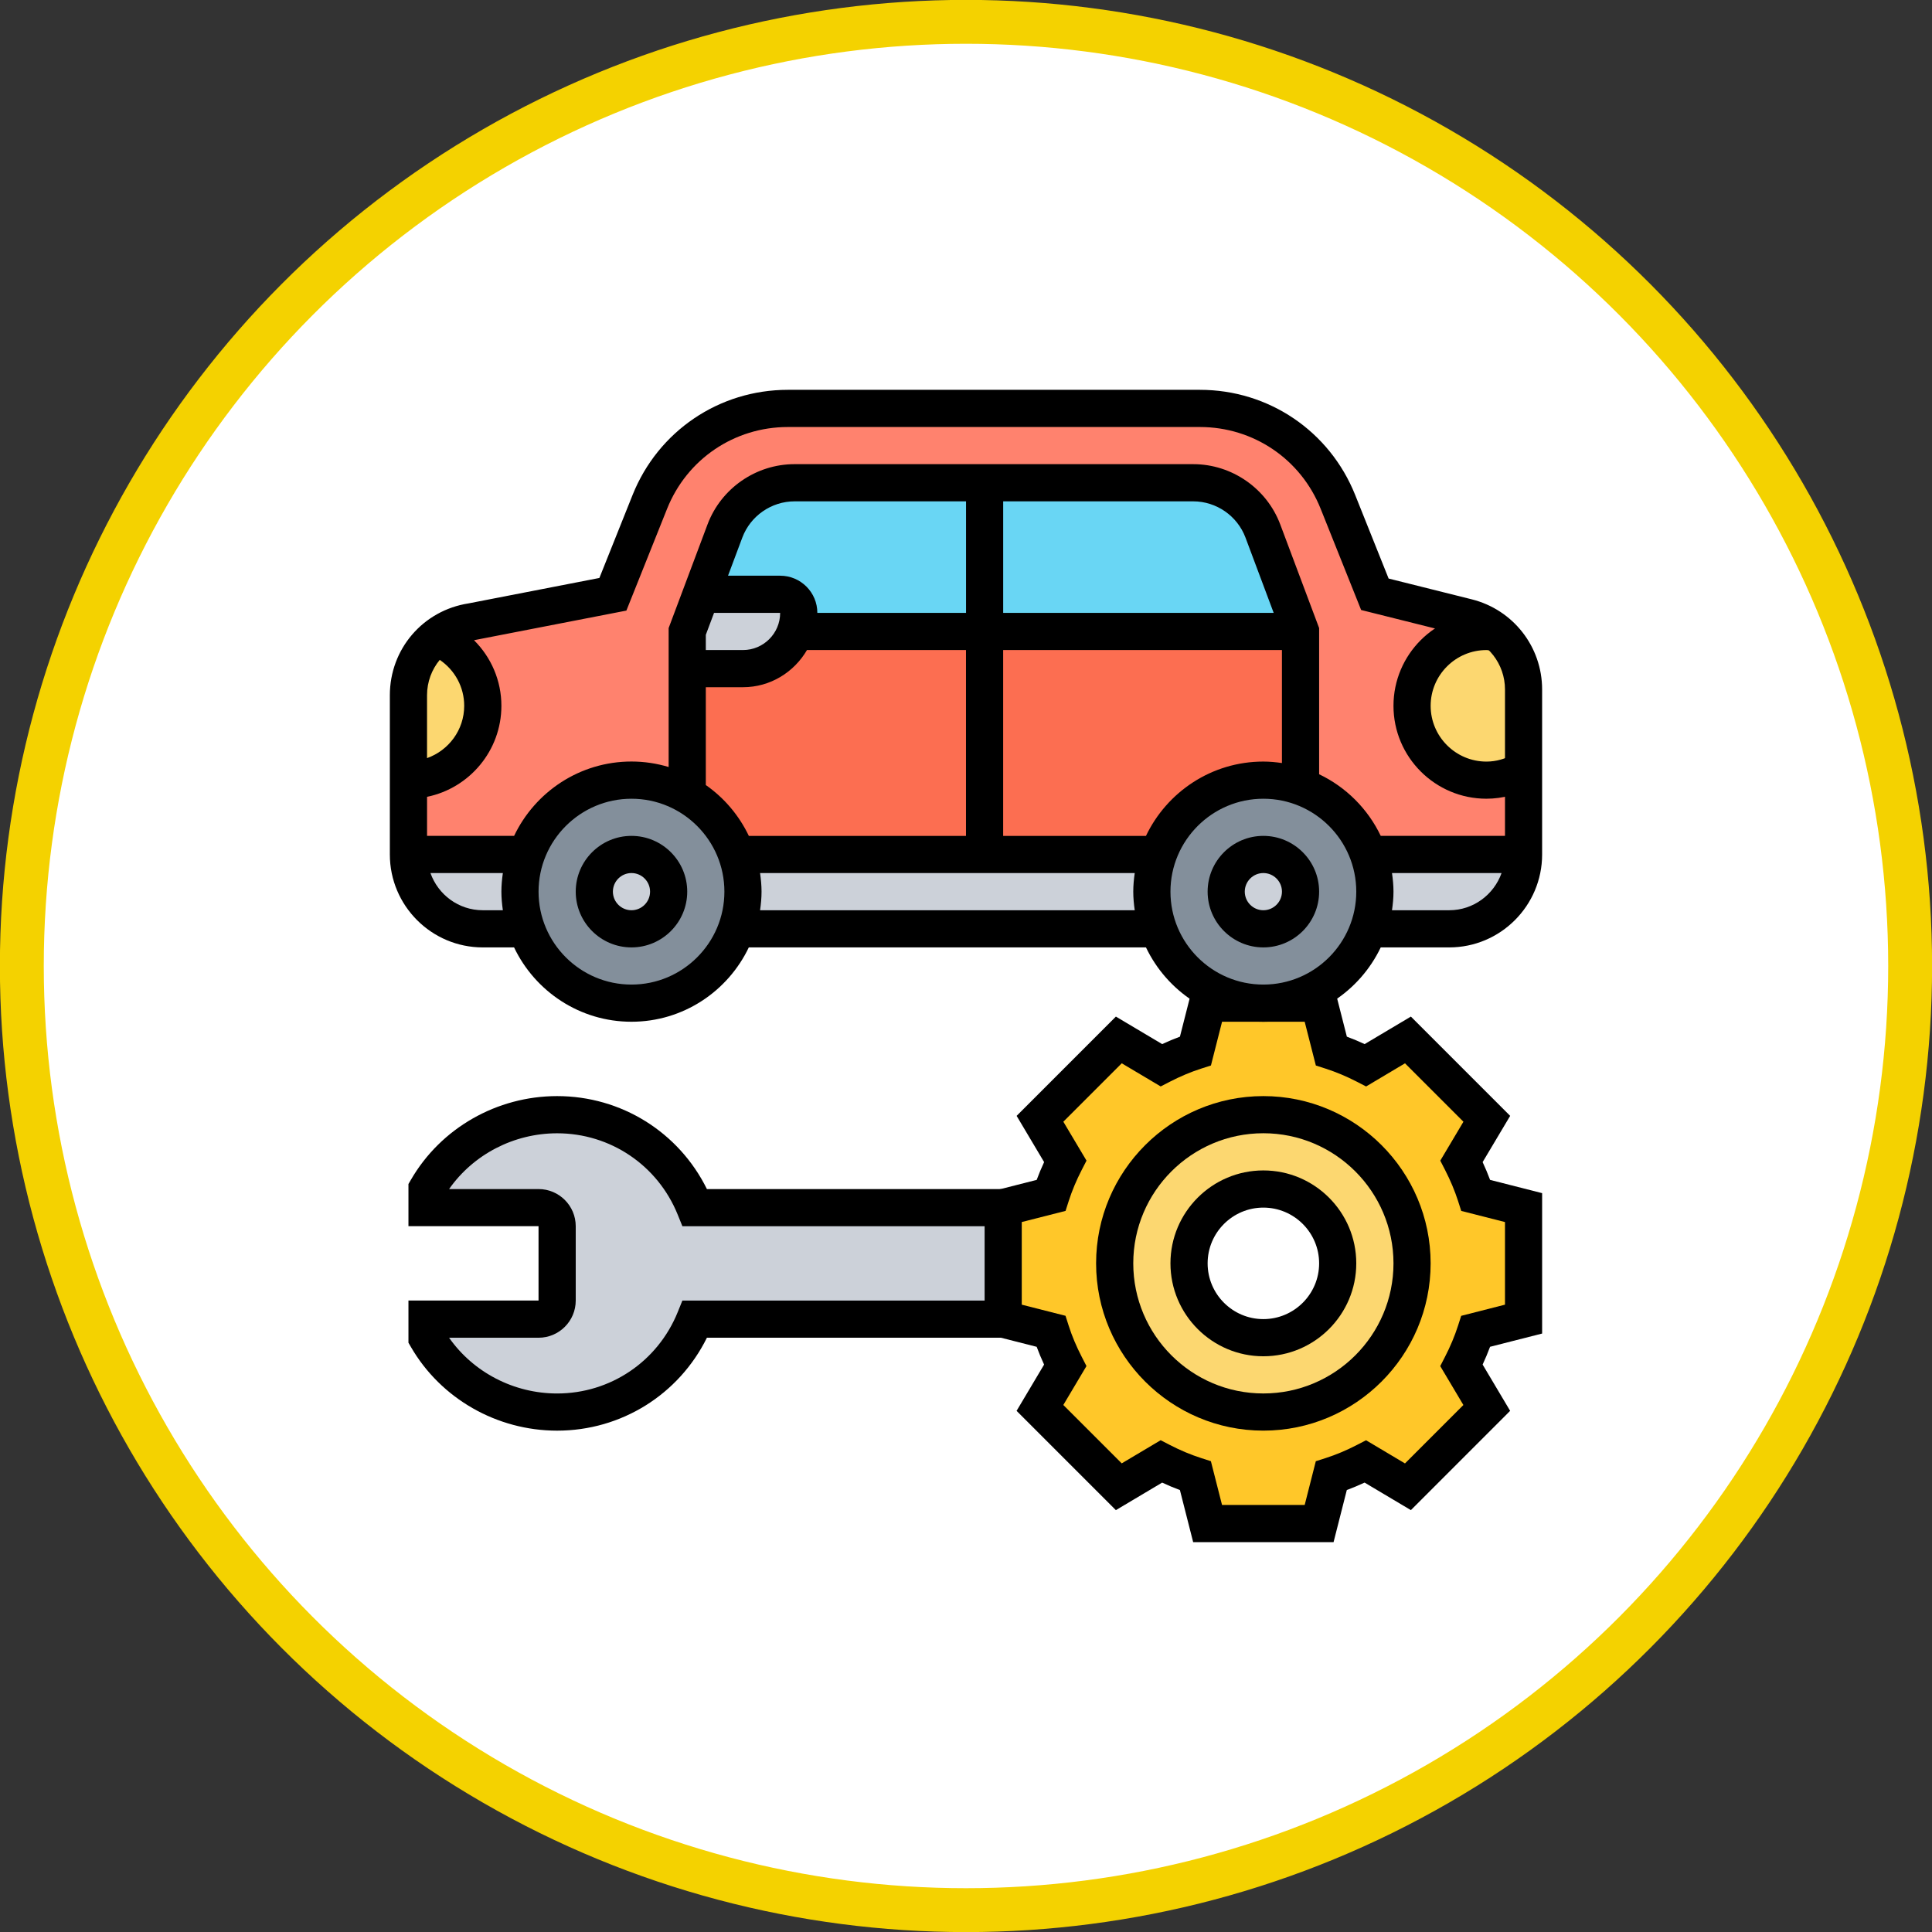 <?xml version="1.0" encoding="utf-8"?>
<!-- Generator: Adobe Illustrator 16.0.0, SVG Export Plug-In . SVG Version: 6.00 Build 0)  -->
<!DOCTYPE svg PUBLIC "-//W3C//DTD SVG 1.1//EN" "http://www.w3.org/Graphics/SVG/1.1/DTD/svg11.dtd">
<svg version="1.1" id="Layer_1" xmlns="http://www.w3.org/2000/svg" xmlns:xlink="http://www.w3.org/1999/xlink" x="0px" y="0px"
	 width="88.055px" height="88.055px" viewBox="0 0 88.055 88.055" enable-background="new 0 0 88.055 88.055" xml:space="preserve">
<rect x="0" y="0" width="88.055" height="88.055" fill="#333333" stroke="none"/>
<g transform="translate(35 20)">
	<g>
		<circle id="a_15_" cx="9.027" cy="24.027" r="43.032"/>
	</g>
	<g>
		<circle id="a_1_" fill="#FFFFFF" stroke="#F4D200" stroke-width="2" stroke-miterlimit="10" cx="9.027" cy="24.027" r="43.032"/>
	</g>
</g>
<g>
	<g>
		<g>
			<path fill="#FF826E" d="M66.872,28.136c0.509,0.127,0.966,0.364,1.348,0.686l-0.009,0.009c-0.152-0.026-0.305-0.051-0.465-0.051
				c-1.873,0-3.389,1.516-3.389,3.389c0,1.872,1.516,3.388,3.389,3.388c0.618,0,1.193-0.178,1.693-0.465v3.854h-7.064
				c-0.508-1.44-1.66-2.592-3.1-3.101V28.78l-1.721-4.574c-0.49-1.33-1.753-2.203-3.167-2.203h-9.513h-8.666
				c-1.415,0-2.677,0.873-3.168,2.203l-1.059,2.821l-0.661,1.753v1.694v5.769c-0.745-0.44-1.609-0.687-2.541-0.687
				c-2.211,0-4.1,1.415-4.794,3.389h-5.37v-3.389c1.872,0,3.388-1.516,3.388-3.388c0-1.415-0.873-2.626-2.101-3.134
				c0.449-0.364,0.991-0.601,1.584-0.694l6.446-1.254l1.686-4.209c1.025-2.576,3.523-4.262,6.293-4.262h18.771
				c2.771,0,5.269,1.686,6.294,4.262l1.686,4.209L66.872,28.136z"/>
		</g>
		<g>
			<path fill="#FC6E51" d="M44.875,28.78v10.165h-11.3c-0.407-1.144-1.211-2.101-2.253-2.702v-5.769h2.542
				c0.703,0,1.338-0.288,1.795-0.746c0.263-0.262,0.475-0.583,0.593-0.948h0.008H44.875z"/>
		</g>
		<g>
			<path fill="#FC6E51" d="M59.275,28.78v7.064c-0.534-0.187-1.103-0.288-1.695-0.288c-2.21,0-4.1,1.415-4.794,3.389h-7.911V28.78
				H59.275z"/>
		</g>
		<g>
			<path fill="#69D6F4" d="M57.554,24.206l1.721,4.574h-14.4v-6.776h9.513C55.802,22.004,57.064,22.877,57.554,24.206z"/>
		</g>
		<g>
			<path fill="#69D6F4" d="M36.404,27.933c0-0.466-0.381-0.848-0.847-0.848h-3.422l-0.152-0.059l1.059-2.821
				c0.491-1.33,1.753-2.203,3.168-2.203h8.666v6.776H36.26h-0.008C36.353,28.517,36.404,28.23,36.404,27.933z"/>
		</g>
		<g>
			<path fill="#CCD1D9" d="M32.135,27.086h3.422c0.466,0,0.847,0.381,0.847,0.848c0,0.296-0.051,0.584-0.152,0.847
				c-0.119,0.365-0.331,0.687-0.593,0.948c-0.458,0.458-1.092,0.746-1.795,0.746h-2.542V28.78l0.661-1.753L32.135,27.086z"/>
		</g>
		<g>
			<path fill="#FCD770" d="M19.903,29.034c1.229,0.508,2.101,1.72,2.101,3.134c0,1.872-1.516,3.388-3.388,3.388v-3.871
				C18.616,30.618,19.116,29.653,19.903,29.034z"/>
		</g>
		<g>
			<path fill="#FCD770" d="M69.439,31.423v3.668c-0.5,0.287-1.075,0.465-1.693,0.465c-1.873,0-3.389-1.516-3.389-3.388
				c0-1.873,1.516-3.389,3.389-3.389c0.16,0,0.312,0.025,0.465,0.051l0.009-0.009C68.973,29.458,69.439,30.398,69.439,31.423
				L69.439,31.423z"/>
		</g>
		<g>
			<path fill="#CCD1D9" d="M23.698,40.638c0,0.593,0.102,1.161,0.288,1.694h-1.982c-1.872,0-3.388-1.516-3.388-3.388h5.37
				C23.8,39.478,23.698,40.046,23.698,40.638z"/>
		</g>
		<g>
			<path fill="#CCD1D9" d="M52.786,42.333H33.575c0.187-0.533,0.288-1.101,0.288-1.694c0-0.592-0.102-1.16-0.288-1.693h11.3h7.911
				c-0.186,0.533-0.288,1.101-0.288,1.693C52.498,41.232,52.6,41.8,52.786,42.333z"/>
		</g>
		<g>
			<path fill="#CCD1D9" d="M62.663,40.638c0-0.592-0.102-1.16-0.288-1.693h7.064c0,1.872-1.517,3.388-3.389,3.388h-3.676
				C62.561,41.8,62.663,41.232,62.663,40.638z"/>
		</g>
		<g>
			<path fill="#838F9B" d="M33.575,38.945c0.187,0.533,0.288,1.101,0.288,1.693c0,0.593-0.102,1.161-0.288,1.694
				c-0.695,1.974-2.583,3.389-4.794,3.389s-4.1-1.415-4.794-3.389c-0.187-0.533-0.288-1.101-0.288-1.694
				c0-0.592,0.102-1.16,0.288-1.693c0.695-1.974,2.583-3.389,4.794-3.389c0.932,0,1.796,0.246,2.541,0.687
				C32.364,36.844,33.168,37.801,33.575,38.945z"/>
		</g>
		<g>
			<path fill="#838F9B" d="M62.375,38.945c0.187,0.533,0.288,1.101,0.288,1.693c0,0.593-0.102,1.161-0.288,1.694
				c-0.694,1.974-2.584,3.389-4.795,3.389c-2.21,0-4.1-1.415-4.794-3.389c-0.186-0.533-0.288-1.101-0.288-1.694
				c0-0.592,0.103-1.16,0.288-1.693c0.694-1.974,2.584-3.389,4.794-3.389c0.593,0,1.161,0.102,1.695,0.288
				C60.715,36.353,61.867,37.505,62.375,38.945z"/>
		</g>
		<g>
			<circle fill="#CCD1D9" cx="28.781" cy="40.639" r="1.694"/>
		</g>
		<g>
			<circle fill="#CCD1D9" cx="57.58" cy="40.639" r="1.694"/>
		</g>
		<g>
			<path fill="#CCD1D9" d="M45.722,55.039v5.082H31.669c-1,2.482-3.43,4.235-6.276,4.235c-2.507,0-4.76-1.363-5.929-3.388v-0.848
				h5.082c0.466,0,0.847-0.381,0.847-0.847v-3.389c0-0.466-0.381-0.847-0.847-0.847h-5.082v-0.847
				c1.169-2.024,3.422-3.389,5.929-3.389c2.846,0,5.277,1.754,6.276,4.235H45.722z"/>
		</g>
		<g>
			<path fill="#FFC729" d="M69.439,55.039v5.082l-2.178,0.551c-0.169,0.542-0.397,1.059-0.651,1.559l1.152,1.939l-3.592,3.592
				l-1.94-1.151c-0.499,0.254-1.017,0.482-1.558,0.651l-0.551,2.178H55.04l-0.551-2.178c-0.543-0.169-1.059-0.397-1.56-0.651
				l-1.938,1.151l-3.592-3.592l1.152-1.939c-0.255-0.5-0.484-1.017-0.652-1.559l-2.177-0.551v-5.082l2.177-0.55
				c0.168-0.543,0.397-1.06,0.652-1.56l-1.152-1.939l3.592-3.592l1.938,1.152c0.501-0.255,1.017-0.483,1.56-0.652l0.551-2.177h2.54
				h2.542l0.551,2.177c0.541,0.169,1.059,0.397,1.558,0.652l1.94-1.152l3.592,3.592l-1.152,1.939c0.254,0.5,0.482,1.017,0.651,1.56
				L69.439,55.039z M64.357,57.58c0-3.744-3.032-6.776-6.777-6.776c-3.743,0-6.775,3.032-6.775,6.776s3.032,6.776,6.775,6.776
				C61.325,64.356,64.357,61.324,64.357,57.58z"/>
		</g>
		<g>
			<path fill="#FCD770" d="M57.58,50.803c3.745,0,6.777,3.032,6.777,6.776s-3.032,6.776-6.777,6.776
				c-3.743,0-6.775-3.032-6.775-6.776S53.837,50.803,57.58,50.803z M60.969,57.58c0-1.871-1.517-3.388-3.389-3.388
				c-1.871,0-3.388,1.517-3.388,3.388c0,1.872,1.517,3.389,3.388,3.389C59.452,60.969,60.969,59.452,60.969,57.58z"/>
		</g>
	</g>
	<g>
		<g>
			<path d="M60.78,70.286h-6.399l-0.604-2.374c-0.271-0.101-0.541-0.213-0.81-0.339l-2.109,1.255l-4.525-4.525l1.254-2.109
				c-0.125-0.269-0.237-0.539-0.338-0.81l-2.373-0.604V54.38l2.373-0.604c0.101-0.271,0.213-0.542,0.339-0.811l-1.253-2.107
				l4.524-4.525l2.109,1.254c0.268-0.125,0.538-0.238,0.81-0.339l0.604-2.374h6.399l0.605,2.374c0.27,0.101,0.541,0.213,0.81,0.339
				l2.108-1.254l4.525,4.525l-1.255,2.107c0.125,0.269,0.239,0.54,0.34,0.811l2.372,0.604v6.399l-2.373,0.604
				c-0.101,0.271-0.214,0.541-0.339,0.81l1.254,2.109l-4.524,4.525l-2.11-1.255c-0.269,0.125-0.538,0.238-0.81,0.339L60.78,70.286z
				 M55.697,68.592h3.767l0.507-1.994l0.447-0.143c0.474-0.151,0.952-0.353,1.425-0.597l0.418-0.215l1.774,1.056l2.662-2.663
				l-1.055-1.773l0.215-0.419c0.244-0.472,0.444-0.951,0.597-1.426l0.143-0.446l1.996-0.509v-3.765l-1.994-0.508l-0.143-0.447
				c-0.152-0.474-0.354-0.952-0.597-1.426l-0.215-0.418l1.055-1.774l-2.663-2.662l-1.773,1.055l-0.418-0.215
				c-0.473-0.244-0.951-0.444-1.426-0.597l-0.446-0.143l-0.509-1.995h-3.766l-0.507,1.994l-0.447,0.143
				c-0.475,0.152-0.953,0.354-1.426,0.597l-0.417,0.215l-1.775-1.055l-2.662,2.662l1.056,1.774l-0.215,0.418
				c-0.245,0.474-0.445,0.952-0.597,1.426l-0.143,0.447l-1.996,0.508v3.766l1.994,0.507l0.143,0.447
				c0.151,0.475,0.353,0.953,0.597,1.425l0.215,0.419l-1.055,1.774l2.662,2.661l1.774-1.055l0.417,0.215
				c0.473,0.245,0.952,0.445,1.426,0.597l0.447,0.144L55.697,68.592z"/>
		</g>
		<g>
			<path d="M57.58,65.204c-4.202,0-7.623-3.421-7.623-7.624c0-4.202,3.421-7.623,7.623-7.623c4.203,0,7.624,3.421,7.624,7.623
				C65.204,61.783,61.783,65.204,57.58,65.204z M57.58,51.65c-3.27,0-5.929,2.66-5.929,5.93c0,3.271,2.659,5.93,5.929,5.93
				c3.271,0,5.931-2.659,5.931-5.93C63.51,54.31,60.85,51.65,57.58,51.65z"/>
		</g>
		<g>
			<path d="M57.58,61.815c-2.335,0-4.234-1.9-4.234-4.235s1.899-4.235,4.234-4.235c2.336,0,4.235,1.9,4.235,4.235
				S59.916,61.815,57.58,61.815z M57.58,55.039c-1.4,0-2.54,1.14-2.54,2.541s1.14,2.541,2.54,2.541c1.401,0,2.542-1.14,2.542-2.541
				S58.981,55.039,57.58,55.039z"/>
		</g>
		<g>
			<path d="M67.746,36.403c-2.335,0-4.235-1.899-4.235-4.234c0-2.336,1.9-4.235,4.235-4.235c0.176,0,0.346,0.021,0.516,0.045
				l-0.166,1.688l-0.072-0.01c-0.092-0.012-0.184-0.029-0.277-0.029c-1.401,0-2.542,1.141-2.542,2.542
				c0,1.4,1.141,2.541,2.542,2.541c0.437,0,0.863-0.119,1.268-0.355l0.853,1.465C69.199,36.207,68.485,36.403,67.746,36.403
				L67.746,36.403z"/>
		</g>
		<g>
			<path d="M57.58,38.097c-1.4,0-2.54,1.141-2.54,2.541c0,1.401,1.14,2.542,2.54,2.542c1.401,0,2.542-1.141,2.542-2.542
				C60.122,39.238,58.981,38.097,57.58,38.097z M57.58,41.486c-0.466,0-0.847-0.38-0.847-0.848c0-0.466,0.381-0.847,0.847-0.847
				c0.467,0,0.848,0.38,0.848,0.847C58.427,41.106,58.047,41.486,57.58,41.486z"/>
			<path d="M28.781,38.097c-1.401,0-2.541,1.141-2.541,2.541c0,1.401,1.14,2.542,2.541,2.542c1.401,0,2.541-1.141,2.541-2.542
				C31.322,39.238,30.182,38.097,28.781,38.097z M28.781,41.486c-0.467,0-0.847-0.38-0.847-0.848c0-0.466,0.38-0.847,0.847-0.847
				s0.847,0.38,0.847,0.847C29.628,41.106,29.247,41.486,28.781,41.486z"/>
			<path d="M67.079,27.316l-3.79-0.948l-1.524-3.809c-1.164-2.91-3.941-4.792-7.077-4.792H35.91c-3.136,0-5.914,1.882-7.079,4.792
				l-1.513,3.783l-5.959,1.158c-2.081,0.321-3.591,2.081-3.591,4.187v7.258c0,2.335,1.9,4.235,4.235,4.235h1.427
				c0.954,1.999,2.99,3.388,5.349,3.388c2.359,0,4.396-1.389,5.349-3.388h18.102c0.954,1.999,2.99,3.388,5.349,3.388
				c2.359,0,4.396-1.389,5.35-3.388h3.121c2.335,0,4.235-1.9,4.235-4.235v-7.52C70.286,29.478,68.967,27.789,67.079,27.316
				L67.079,27.316z M28.549,27.829l1.855-4.64c0.906-2.265,3.067-3.727,5.506-3.727h18.777c2.438,0,4.6,1.462,5.505,3.727
				l1.845,4.613l4.63,1.158c1.134,0.283,1.926,1.297,1.926,2.464v6.672h-5.663c-0.586-1.228-1.58-2.222-2.808-2.808v-6.663
				l-1.771-4.721c-0.617-1.645-2.21-2.749-3.966-2.749H36.211c-1.756,0-3.349,1.104-3.965,2.749l-1.771,4.721v6.333
				c-0.537-0.161-1.105-0.25-1.694-0.25c-2.359,0-4.396,1.388-5.349,3.388h-3.968v-1.779c1.93-0.394,3.388-2.105,3.388-4.149
				c0-1.15-0.467-2.21-1.247-2.988c0.016-0.002,0.031-0.008,0.047-0.011L28.549,27.829z M32.169,35.78v-4.459h1.694
				c1.248,0,2.329-0.686,2.917-1.694h7.247v8.471H34.13C33.685,37.166,33.009,36.367,32.169,35.78L32.169,35.78z M54.385,22.85
				c1.054,0,2.009,0.663,2.38,1.65l1.286,3.433H45.722V22.85H54.385z M44.028,27.933h-6.776c0-0.935-0.76-1.694-1.694-1.694h-2.377
				l0.652-1.739c0.37-0.987,1.326-1.65,2.379-1.65h7.817V27.933z M32.169,28.934l0.375-1h3.013c0,0.934-0.76,1.693-1.694,1.693
				h-1.694V28.934z M45.722,29.627h12.705v5.15c-0.278-0.04-0.559-0.067-0.848-0.067c-2.358,0-4.395,1.388-5.349,3.388h-6.509
				V29.627z M20.042,30.075c0.688,0.466,1.115,1.239,1.115,2.093c0,1.103-0.71,2.035-1.694,2.385v-2.866
				C19.463,31.076,19.679,30.515,20.042,30.075z M22.004,41.486c-1.103,0-2.035-0.71-2.385-1.694h3.3
				c-0.04,0.278-0.067,0.56-0.067,0.847c0,0.288,0.028,0.57,0.067,0.848H22.004z M28.781,44.874c-2.335,0-4.235-1.899-4.235-4.235
				c0-2.335,1.9-4.235,4.235-4.235s4.235,1.9,4.235,4.235C33.016,42.974,31.116,44.874,28.781,44.874z M34.642,41.486
				c0.04-0.278,0.067-0.56,0.067-0.848c0-0.287-0.028-0.568-0.067-0.847h17.076c-0.04,0.278-0.067,0.56-0.067,0.847
				c0,0.288,0.027,0.57,0.067,0.848H34.642z M57.58,44.874c-2.335,0-4.234-1.899-4.234-4.235c0-2.335,1.899-4.235,4.234-4.235
				c2.336,0,4.235,1.9,4.235,4.235C61.815,42.974,59.916,44.874,57.58,44.874z M66.051,41.486h-2.608
				c0.04-0.278,0.068-0.56,0.068-0.848c0-0.287-0.028-0.568-0.068-0.847h4.994C68.085,40.776,67.154,41.486,66.051,41.486
				L66.051,41.486z"/>
			<path d="M25.392,49.957c-2.748,0-5.301,1.46-6.662,3.811l-0.114,0.196v1.922h5.929v3.389h-5.929v1.922l0.114,0.197
				c1.361,2.35,3.914,3.811,6.662,3.811c2.925,0,5.545-1.645,6.827-4.235h13.503v-1.694H31.101l-0.214,0.529
				c-0.912,2.251-3.069,3.706-5.494,3.706c-1.975,0-3.818-0.963-4.925-2.541h4.078c0.935,0,1.694-0.761,1.694-1.694v-3.389
				c0-0.934-0.76-1.693-1.694-1.693h-4.078c1.107-1.579,2.951-2.542,4.925-2.542c2.425,0,4.582,1.455,5.494,3.706l0.214,0.529
				h14.622v-1.693H32.219C30.937,51.6,28.317,49.957,25.392,49.957L25.392,49.957z"/>
		</g>
	</g>
</g>
</svg>
